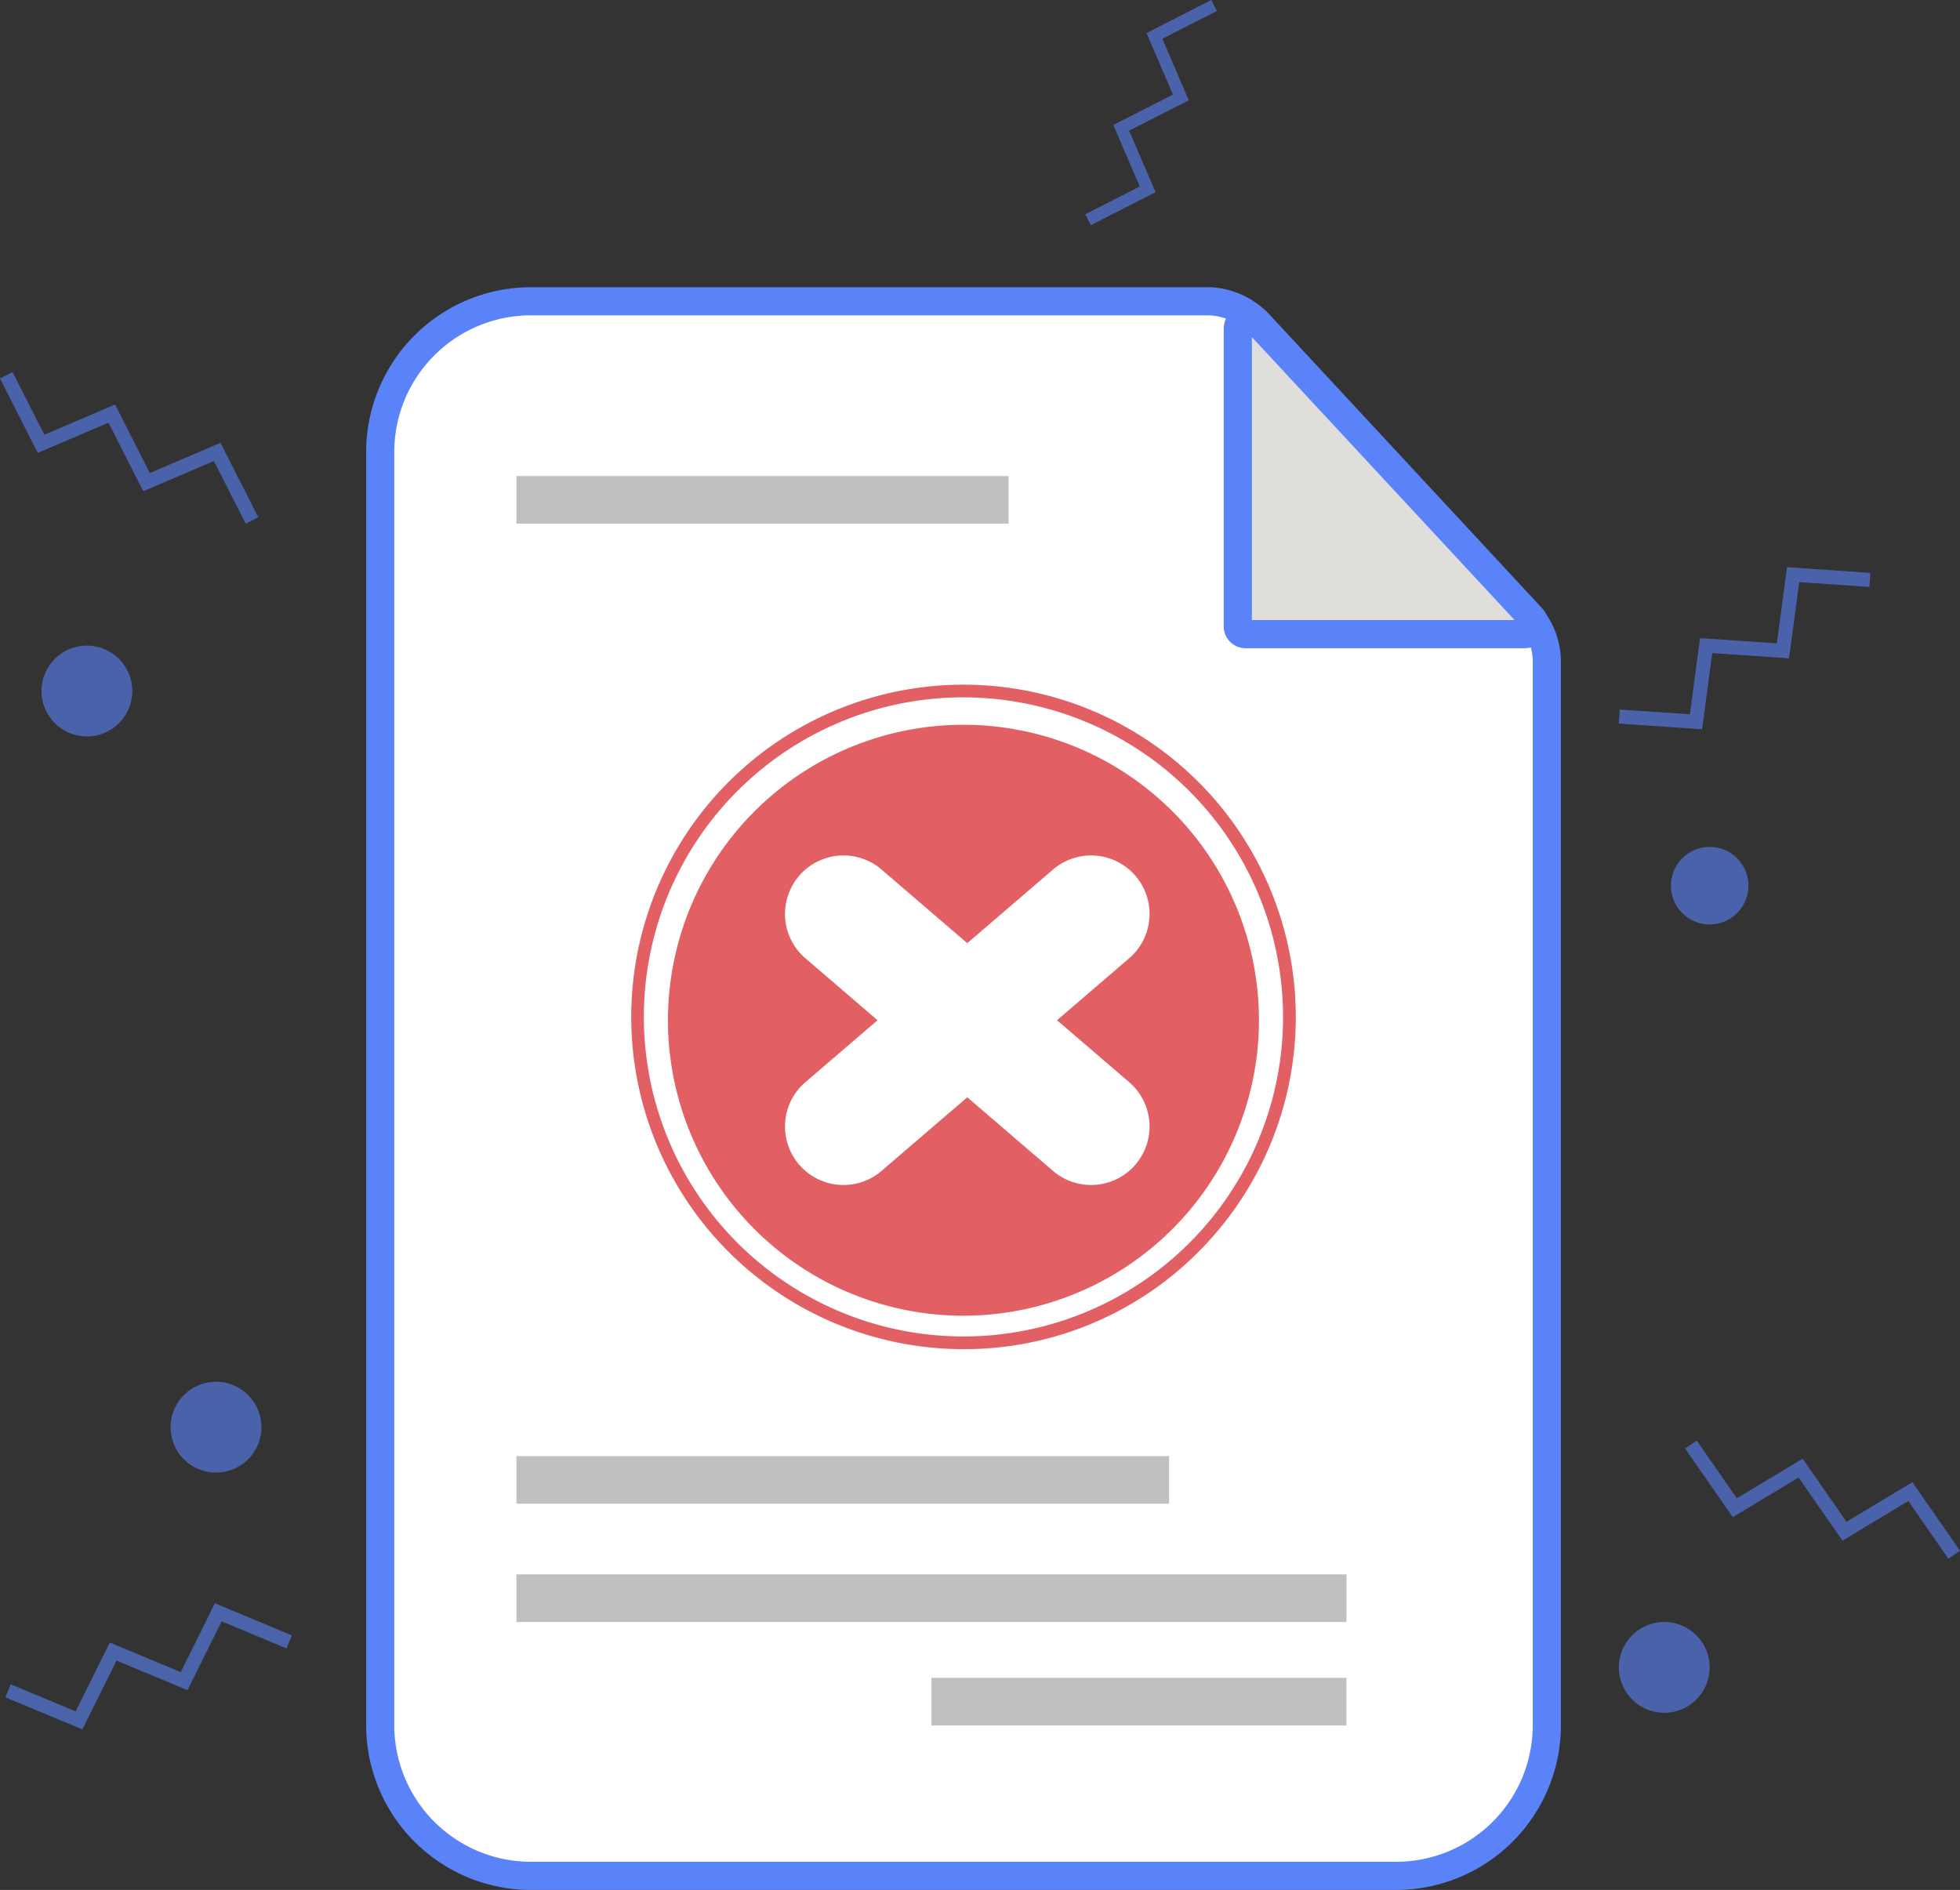 <svg xmlns="http://www.w3.org/2000/svg" width="122.593" height="118.226" viewBox="0 0 122.593 118.226">
  <rect x="0" y="0" width="122.593" height="118.226" fill="#333333" stroke="none"/>
  <g id="Group_15470" data-name="Group 15470" transform="translate(-374.876 -315.958)">
    <g id="Group_15461" data-name="Group 15461" transform="translate(397.775 333.921)">
      <path id="Path_16136" data-name="Path 16136" d="M717.821,552.452V618.97a9.422,9.422,0,0,1-9.422,9.422H654.272a9.422,9.422,0,0,1-9.422-9.422V539.312a9.422,9.422,0,0,1,9.422-9.422h42.29A4.425,4.425,0,0,1,699.8,531.3l16.834,18.137A4.425,4.425,0,0,1,717.821,552.452Z" transform="translate(-643.969 -529.009)" fill="#fff"/>
      <path id="Path_16137" data-name="Path 16137" d="M699.28,620.153H645.153a10.315,10.315,0,0,1-10.3-10.3V530.193a10.315,10.315,0,0,1,10.3-10.3h42.29a5.322,5.322,0,0,1,3.889,1.7l16.834,18.137a5.29,5.29,0,0,1,1.417,3.61V609.85A10.315,10.315,0,0,1,699.28,620.153Zm-54.127-98.5a8.551,8.551,0,0,0-8.541,8.541V609.85a8.551,8.551,0,0,0,8.541,8.541H699.28a8.551,8.551,0,0,0,8.541-8.541V543.333a3.533,3.533,0,0,0-.947-2.411L690.04,522.785a3.555,3.555,0,0,0-2.6-1.133Z" transform="translate(-634.85 -519.89)" fill="#5b83f9"/>
    </g>
    <g id="Group_15462" data-name="Group 15462" transform="translate(451.417 334.969)">
      <path id="Path_16138" data-name="Path 16138" d="M1271.807,561.57h-17.48a.481.481,0,0,1-.481-.481V542.474a.678.678,0,0,1,1.176-.462l17.223,18.555A.6.6,0,0,1,1271.807,561.57Z" transform="translate(-1252.965 -540.913)" fill="#e0deda"/>
      <path id="Path_16139" data-name="Path 16139" d="M1262.688,553.331h-17.48a1.364,1.364,0,0,1-1.362-1.362V533.354a1.559,1.559,0,0,1,2.7-1.061l17.223,18.555a1.478,1.478,0,0,1-1.083,2.483Zm-17.08-1.762h16.429l-16.429-17.7Z" transform="translate(-1243.846 -531.793)" fill="#5b83f9"/>
    </g>
    <rect id="Rectangle_4261" data-name="Rectangle 4261" width="30.781" height="2.977" transform="translate(407.179 345.738)" fill="silver"/>
    <rect id="Rectangle_4262" data-name="Rectangle 4262" width="40.817" height="2.977" transform="translate(407.179 407.044)" fill="silver"/>
    <rect id="Rectangle_4263" data-name="Rectangle 4263" width="51.916" height="2.977" transform="translate(407.179 414.443)" fill="silver"/>
    <rect id="Rectangle_4264" data-name="Rectangle 4264" width="25.958" height="2.977" transform="translate(433.136 420.917)" fill="silver"/>
    <g id="Group_15464" data-name="Group 15464" transform="translate(414.354 358.788)">
      <circle id="Ellipse_255" data-name="Ellipse 255" cx="20.387" cy="20.387" r="20.387" transform="translate(0.396 0.396)" fill="#e25f64"/>
      <g id="Group_15463" data-name="Group 15463" transform="translate(0 0)">
        <path id="Path_16140" data-name="Path 16140" d="M847.962,806.706a20.387,20.387,0,1,0,20.387,20.387A20.387,20.387,0,0,0,847.962,806.706Zm0,38.683A18.087,18.087,0,1,1,866.049,827.3,18.087,18.087,0,0,1,847.962,845.389Z" transform="translate(-827.179 -806.31)" fill="#fff"/>
        <path id="Path_16141" data-name="Path 16141" d="M843.858,843.772a20.783,20.783,0,1,1,14.7-6.087A20.647,20.647,0,0,1,843.858,843.772Zm0-40.774a19.99,19.99,0,1,0,19.991,19.99A20.013,20.013,0,0,0,843.858,803Zm0,38.683A18.483,18.483,0,1,1,862.342,823.2,18.5,18.5,0,0,1,843.858,841.681Zm0-36.174A17.691,17.691,0,1,0,861.549,823.2,17.711,17.711,0,0,0,843.858,805.507Z" transform="translate(-823.075 -802.206)" fill="#e25f64"/>
      </g>
      <path id="Path_16142" data-name="Path 16142" d="M933.586,929.923l15.488,13.3a3.657,3.657,0,0,0,5.157-.391h0a3.657,3.657,0,0,0-.391-5.157l-15.488-13.3a3.657,3.657,0,0,0-5.157.391h0A3.657,3.657,0,0,0,933.586,929.923Z" transform="translate(-922.69 -912.809)" fill="#fff"/>
      <path id="Path_16143" data-name="Path 16143" d="M953.84,929.923l-15.488,13.3a3.657,3.657,0,0,1-5.157-.391h0a3.657,3.657,0,0,1,.391-5.157l15.488-13.3a3.657,3.657,0,0,1,5.157.391h0A3.657,3.657,0,0,1,953.84,929.923Z" transform="translate(-922.69 -912.809)" fill="#fff"/>
    </g>
    <circle id="Ellipse_256" data-name="Ellipse 256" cx="2.841" cy="2.841" r="2.841" transform="translate(384.369 405.235) rotate(-45)" fill="#5b83f9" opacity="0.6"/>
    <g id="Group_15465" data-name="Group 15465" transform="translate(480.278 406.071)">
      <path id="Path_16144" data-name="Path 16144" d="M1574.475,1343.794l-2.978-4.289.724-.5,2.507,3.611,4.12-2.479,2.742,3.95,4.12-2.479,2.977,4.289-.724.5-2.507-3.611-4.12,2.479-2.742-3.95Z" transform="translate(-1571.497 -1339.003)" fill="#5b83f9" opacity="0.6"/>
    </g>
    <g id="Group_15466" data-name="Group 15466" transform="translate(374.876 339.234)">
      <path id="Path_16145" data-name="Path 16145" d="M377.238,585.264l-2.362-4.656.786-.4,1.989,3.92,4.421-1.891,2.175,4.288,4.421-1.891,2.362,4.656-.786.4-1.988-3.92-4.421,1.891-2.175-4.288Z" transform="translate(-374.876 -580.209)" fill="#5b83f9" opacity="0.6"/>
    </g>
    <g id="Group_15467" data-name="Group 15467" transform="translate(375.21 416.249)" opacity="0.6">
      <path id="Path_16146" data-name="Path 16146" d="M383.488,1462.446l-4.819-2.011.339-.813,4.057,1.693,2.138-4.307,4.437,1.852,2.137-4.307,4.818,2.011-.339.813-4.057-1.693-2.137,4.307-4.437-1.852Z" transform="translate(-378.67 -1454.552)" fill="#5b83f9"/>
    </g>
    <g id="Group_15468" data-name="Group 15468" transform="translate(476.13 351.438)">
      <path id="Path_16147" data-name="Path 16147" d="M1534.932,718.758l5.209.356-.06.879-4.386-.3-.64,4.766-4.8-.328-.64,4.766-5.209-.356.06-.879,4.385.3.64-4.766,4.8.328Z" transform="translate(-1524.41 -718.758)" fill="#5b83f9" opacity="0.6"/>
    </g>
    <g id="Group_15469" data-name="Group 15469" transform="translate(442.753 315.958)">
      <path id="Path_16148" data-name="Path 16148" d="M1149.318,318.024l4.053-2.066.349.684-3.413,1.74,1.655,3.849-3.733,1.9,1.655,3.849-4.053,2.066-.349-.684,3.413-1.739-1.655-3.849,3.733-1.9Z" transform="translate(-1145.483 -315.958)" fill="#5b83f9" opacity="0.6"/>
    </g>
    <circle id="Ellipse_257" data-name="Ellipse 257" cx="2.425" cy="2.425" r="2.425" transform="translate(478.383 371.361) rotate(-45)" fill="#5b83f9" opacity="0.6"/>
    <circle id="Ellipse_258" data-name="Ellipse 258" cx="2.841" cy="2.841" r="2.841" transform="translate(476.13 417.42)" fill="#5b83f9" opacity="0.6"/>
    <circle id="Ellipse_259" data-name="Ellipse 259" cx="2.841" cy="2.841" r="2.841" transform="translate(377.469 356.344)" fill="#5b83f9" opacity="0.6"/>
  </g>
</svg>
